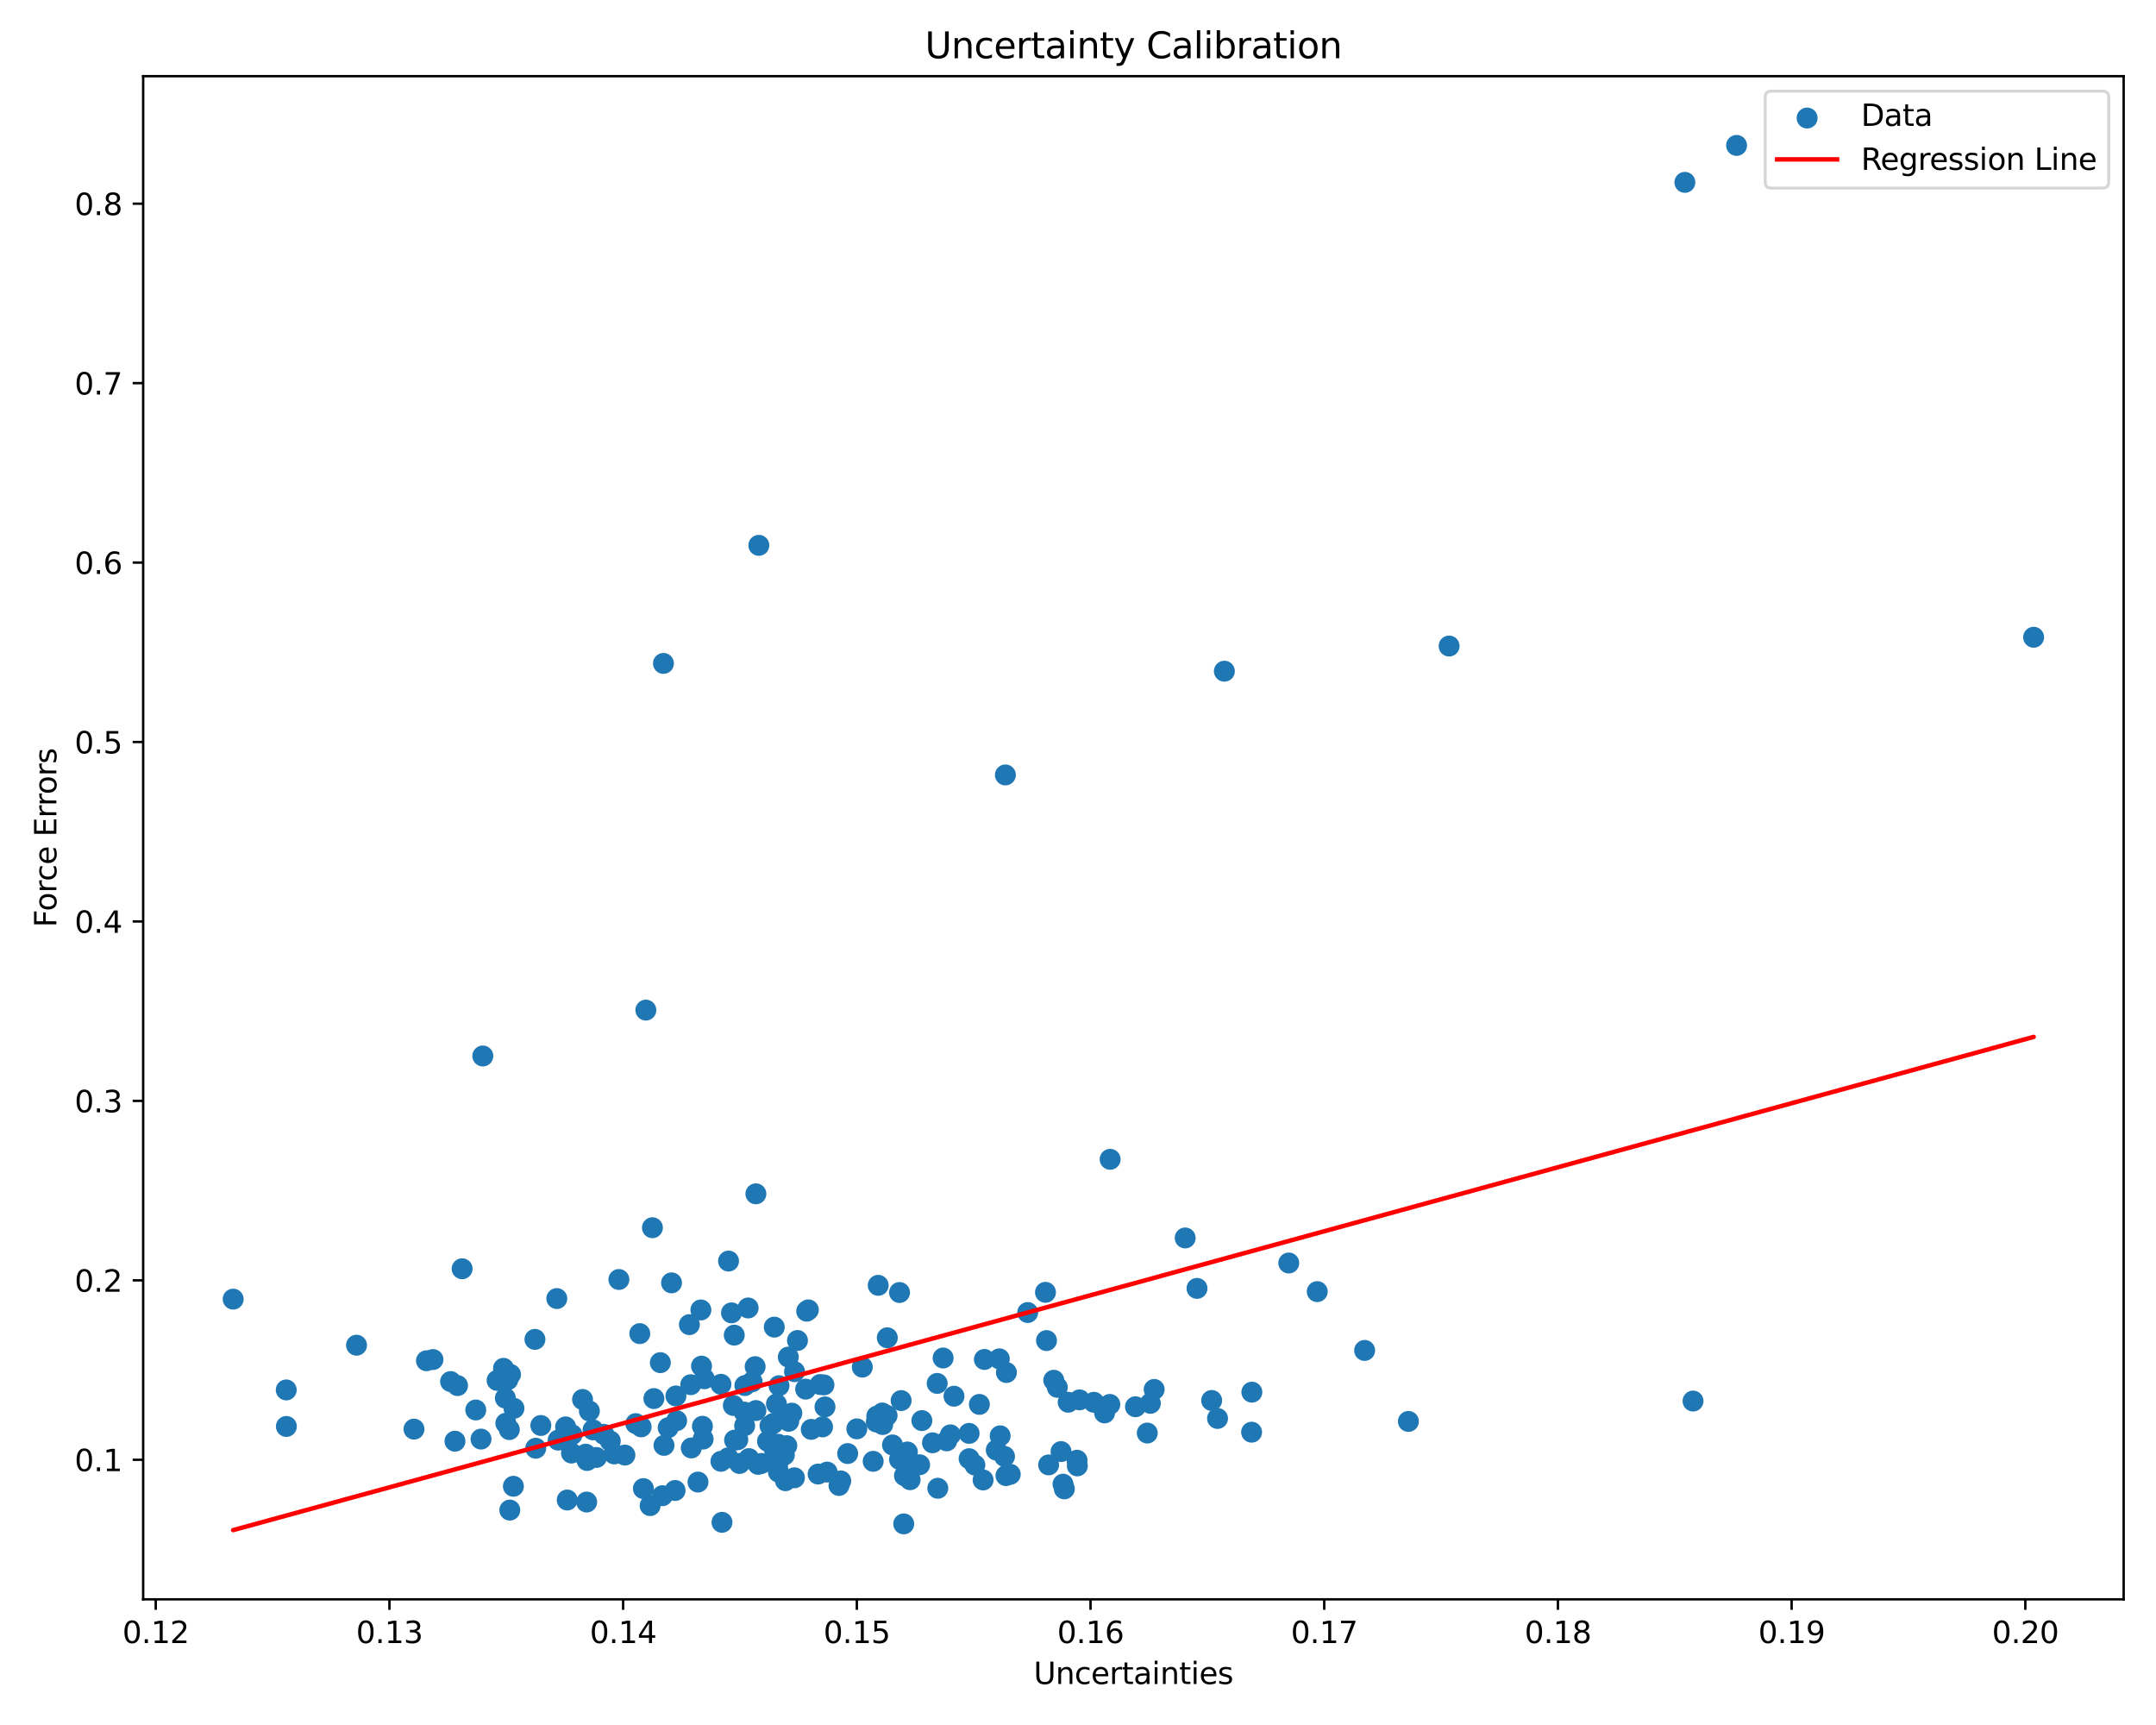 <?xml version="1.0" encoding="utf-8" standalone="no"?>
<!DOCTYPE svg PUBLIC "-//W3C//DTD SVG 1.1//EN"
  "http://www.w3.org/Graphics/SVG/1.1/DTD/svg11.dtd">
<svg xmlns:xlink="http://www.w3.org/1999/xlink" width="720pt" height="576pt" viewBox="0 0 720 576" xmlns="http://www.w3.org/2000/svg" version="1.1">
 <defs>
  <style type="text/css">*{stroke-linejoin: round; stroke-linecap: butt}</style>
 </defs>
 <g id="figure_1">
  <g id="patch_1">
   <path d="M 0 576 
L 720 576 
L 720 0 
L 0 0 
z
" style="fill: #ffffff"/>
  </g>
  <g id="axes_1">
   <g id="patch_2">
    <path d="M 47.81 534.04 
L 709.2 534.04 
L 709.2 25.44 
L 47.81 25.44 
z
" style="fill: #ffffff"/>
   </g>
   <g id="PathCollection_1">
    <defs>
     <path id="m7b0c18cb54" d="M 0 3 
C 0.796 3 1.559 2.684 2.121 2.121 
C 2.684 1.559 3 0.796 3 0 
C 3 -0.796 2.684 -1.559 2.121 -2.121 
C 1.559 -2.684 0.796 -3 0 -3 
C -0.796 -3 -1.559 -2.684 -2.121 -2.121 
C -2.684 -1.559 -3 -0.796 -3 0 
C -3 0.796 -2.684 1.559 -2.121 2.121 
C -1.559 2.684 -0.796 3 0 3 
z
" style="stroke: #1f77b4"/>
    </defs>
    <g clip-path="url(#pe74d3ed5f8)">
     <use xlink:href="#m7b0c18cb54" x="224.26" y="428.365" style="fill: #1f77b4; stroke: #1f77b4"/>
     <use xlink:href="#m7b0c18cb54" x="160.636" y="480.531" style="fill: #1f77b4; stroke: #1f77b4"/>
     <use xlink:href="#m7b0c18cb54" x="225.971" y="474.385" style="fill: #1f77b4; stroke: #1f77b4"/>
     <use xlink:href="#m7b0c18cb54" x="258.218" y="475.323" style="fill: #1f77b4; stroke: #1f77b4"/>
     <use xlink:href="#m7b0c18cb54" x="455.722" y="450.926" style="fill: #1f77b4; stroke: #1f77b4"/>
     <use xlink:href="#m7b0c18cb54" x="327.069" y="468.949" style="fill: #1f77b4; stroke: #1f77b4"/>
     <use xlink:href="#m7b0c18cb54" x="383.134" y="478.51" style="fill: #1f77b4; stroke: #1f77b4"/>
     <use xlink:href="#m7b0c18cb54" x="399.742" y="430.208" style="fill: #1f77b4; stroke: #1f77b4"/>
     <use xlink:href="#m7b0c18cb54" x="168.924" y="475.234" style="fill: #1f77b4; stroke: #1f77b4"/>
     <use xlink:href="#m7b0c18cb54" x="334.008" y="479.44" style="fill: #1f77b4; stroke: #1f77b4"/>
     <use xlink:href="#m7b0c18cb54" x="562.667" y="60.894" style="fill: #1f77b4; stroke: #1f77b4"/>
     <use xlink:href="#m7b0c18cb54" x="189.419" y="500.876" style="fill: #1f77b4; stroke: #1f77b4"/>
     <use xlink:href="#m7b0c18cb54" x="215.684" y="337.288" style="fill: #1f77b4; stroke: #1f77b4"/>
     <use xlink:href="#m7b0c18cb54" x="355.438" y="497.153" style="fill: #1f77b4; stroke: #1f77b4"/>
     <use xlink:href="#m7b0c18cb54" x="265.303" y="493.448" style="fill: #1f77b4; stroke: #1f77b4"/>
     <use xlink:href="#m7b0c18cb54" x="260.151" y="462.708" style="fill: #1f77b4; stroke: #1f77b4"/>
     <use xlink:href="#m7b0c18cb54" x="168.137" y="456.899" style="fill: #1f77b4; stroke: #1f77b4"/>
     <use xlink:href="#m7b0c18cb54" x="300.393" y="487.334" style="fill: #1f77b4; stroke: #1f77b4"/>
     <use xlink:href="#m7b0c18cb54" x="349.138" y="431.527" style="fill: #1f77b4; stroke: #1f77b4"/>
     <use xlink:href="#m7b0c18cb54" x="221.557" y="221.524" style="fill: #1f77b4; stroke: #1f77b4"/>
     <use xlink:href="#m7b0c18cb54" x="286.137" y="477.113" style="fill: #1f77b4; stroke: #1f77b4"/>
     <use xlink:href="#m7b0c18cb54" x="275.504" y="469.786" style="fill: #1f77b4; stroke: #1f77b4"/>
     <use xlink:href="#m7b0c18cb54" x="385.439" y="463.956" style="fill: #1f77b4; stroke: #1f77b4"/>
     <use xlink:href="#m7b0c18cb54" x="244.897" y="469.303" style="fill: #1f77b4; stroke: #1f77b4"/>
     <use xlink:href="#m7b0c18cb54" x="225.447" y="497.693" style="fill: #1f77b4; stroke: #1f77b4"/>
     <use xlink:href="#m7b0c18cb54" x="240.758" y="462.233" style="fill: #1f77b4; stroke: #1f77b4"/>
     <use xlink:href="#m7b0c18cb54" x="292.641" y="474.807" style="fill: #1f77b4; stroke: #1f77b4"/>
     <use xlink:href="#m7b0c18cb54" x="178.913" y="483.587" style="fill: #1f77b4; stroke: #1f77b4"/>
     <use xlink:href="#m7b0c18cb54" x="154.328" y="423.657" style="fill: #1f77b4; stroke: #1f77b4"/>
     <use xlink:href="#m7b0c18cb54" x="269.949" y="437.383" style="fill: #1f77b4; stroke: #1f77b4"/>
     <use xlink:href="#m7b0c18cb54" x="144.592" y="453.972" style="fill: #1f77b4; stroke: #1f77b4"/>
     <use xlink:href="#m7b0c18cb54" x="191.026" y="479.071" style="fill: #1f77b4; stroke: #1f77b4"/>
     <use xlink:href="#m7b0c18cb54" x="318.588" y="466.212" style="fill: #1f77b4; stroke: #1f77b4"/>
     <use xlink:href="#m7b0c18cb54" x="180.614" y="475.989" style="fill: #1f77b4; stroke: #1f77b4"/>
     <use xlink:href="#m7b0c18cb54" x="565.397" y="467.832" style="fill: #1f77b4; stroke: #1f77b4"/>
     <use xlink:href="#m7b0c18cb54" x="262.753" y="482.727" style="fill: #1f77b4; stroke: #1f77b4"/>
     <use xlink:href="#m7b0c18cb54" x="233.096" y="494.882" style="fill: #1f77b4; stroke: #1f77b4"/>
     <use xlink:href="#m7b0c18cb54" x="158.882" y="470.81" style="fill: #1f77b4; stroke: #1f77b4"/>
     <use xlink:href="#m7b0c18cb54" x="368.875" y="471.787" style="fill: #1f77b4; stroke: #1f77b4"/>
     <use xlink:href="#m7b0c18cb54" x="335.948" y="492.724" style="fill: #1f77b4; stroke: #1f77b4"/>
     <use xlink:href="#m7b0c18cb54" x="220.521" y="455.007" style="fill: #1f77b4; stroke: #1f77b4"/>
     <use xlink:href="#m7b0c18cb54" x="470.339" y="474.633" style="fill: #1f77b4; stroke: #1f77b4"/>
     <use xlink:href="#m7b0c18cb54" x="165.998" y="460.934" style="fill: #1f77b4; stroke: #1f77b4"/>
     <use xlink:href="#m7b0c18cb54" x="249.843" y="436.748" style="fill: #1f77b4; stroke: #1f77b4"/>
     <use xlink:href="#m7b0c18cb54" x="395.795" y="413.367" style="fill: #1f77b4; stroke: #1f77b4"/>
     <use xlink:href="#m7b0c18cb54" x="95.59" y="464.117" style="fill: #1f77b4; stroke: #1f77b4"/>
     <use xlink:href="#m7b0c18cb54" x="296.248" y="472.66" style="fill: #1f77b4; stroke: #1f77b4"/>
     <use xlink:href="#m7b0c18cb54" x="276.222" y="491.548" style="fill: #1f77b4; stroke: #1f77b4"/>
     <use xlink:href="#m7b0c18cb54" x="252.436" y="470.999" style="fill: #1f77b4; stroke: #1f77b4"/>
     <use xlink:href="#m7b0c18cb54" x="259.842" y="482.251" style="fill: #1f77b4; stroke: #1f77b4"/>
     <use xlink:href="#m7b0c18cb54" x="151.934" y="481.234" style="fill: #1f77b4; stroke: #1f77b4"/>
     <use xlink:href="#m7b0c18cb54" x="301.801" y="508.842" style="fill: #1f77b4; stroke: #1f77b4"/>
     <use xlink:href="#m7b0c18cb54" x="261.741" y="473.622" style="fill: #1f77b4; stroke: #1f77b4"/>
     <use xlink:href="#m7b0c18cb54" x="300.404" y="431.588" style="fill: #1f77b4; stroke: #1f77b4"/>
     <use xlink:href="#m7b0c18cb54" x="302.044" y="492.749" style="fill: #1f77b4; stroke: #1f77b4"/>
     <use xlink:href="#m7b0c18cb54" x="203.807" y="481.175" style="fill: #1f77b4; stroke: #1f77b4"/>
     <use xlink:href="#m7b0c18cb54" x="317.388" y="479.116" style="fill: #1f77b4; stroke: #1f77b4"/>
     <use xlink:href="#m7b0c18cb54" x="234.577" y="476.254" style="fill: #1f77b4; stroke: #1f77b4"/>
     <use xlink:href="#m7b0c18cb54" x="178.646" y="447.24" style="fill: #1f77b4; stroke: #1f77b4"/>
     <use xlink:href="#m7b0c18cb54" x="218.365" y="466.997" style="fill: #1f77b4; stroke: #1f77b4"/>
     <use xlink:href="#m7b0c18cb54" x="248.752" y="462.662" style="fill: #1f77b4; stroke: #1f77b4"/>
     <use xlink:href="#m7b0c18cb54" x="248.507" y="471.502" style="fill: #1f77b4; stroke: #1f77b4"/>
     <use xlink:href="#m7b0c18cb54" x="253.17" y="488.968" style="fill: #1f77b4; stroke: #1f77b4"/>
     <use xlink:href="#m7b0c18cb54" x="245.31" y="480.878" style="fill: #1f77b4; stroke: #1f77b4"/>
     <use xlink:href="#m7b0c18cb54" x="225.727" y="466.131" style="fill: #1f77b4; stroke: #1f77b4"/>
     <use xlink:href="#m7b0c18cb54" x="273.862" y="462.314" style="fill: #1f77b4; stroke: #1f77b4"/>
     <use xlink:href="#m7b0c18cb54" x="206.68" y="427.24" style="fill: #1f77b4; stroke: #1f77b4"/>
     <use xlink:href="#m7b0c18cb54" x="77.873" y="433.799" style="fill: #1f77b4; stroke: #1f77b4"/>
     <use xlink:href="#m7b0c18cb54" x="294.644" y="471.813" style="fill: #1f77b4; stroke: #1f77b4"/>
     <use xlink:href="#m7b0c18cb54" x="307.106" y="489.103" style="fill: #1f77b4; stroke: #1f77b4"/>
     <use xlink:href="#m7b0c18cb54" x="213.657" y="445.312" style="fill: #1f77b4; stroke: #1f77b4"/>
     <use xlink:href="#m7b0c18cb54" x="679.137" y="212.788" style="fill: #1f77b4; stroke: #1f77b4"/>
     <use xlink:href="#m7b0c18cb54" x="246.966" y="488.676" style="fill: #1f77b4; stroke: #1f77b4"/>
     <use xlink:href="#m7b0c18cb54" x="208.683" y="485.87" style="fill: #1f77b4; stroke: #1f77b4"/>
     <use xlink:href="#m7b0c18cb54" x="323.638" y="487.076" style="fill: #1f77b4; stroke: #1f77b4"/>
     <use xlink:href="#m7b0c18cb54" x="269.394" y="437.82" style="fill: #1f77b4; stroke: #1f77b4"/>
     <use xlink:href="#m7b0c18cb54" x="354.999" y="495.587" style="fill: #1f77b4; stroke: #1f77b4"/>
     <use xlink:href="#m7b0c18cb54" x="328.303" y="494.176" style="fill: #1f77b4; stroke: #1f77b4"/>
     <use xlink:href="#m7b0c18cb54" x="119.06" y="449.18" style="fill: #1f77b4; stroke: #1f77b4"/>
     <use xlink:href="#m7b0c18cb54" x="214.111" y="476.448" style="fill: #1f77b4; stroke: #1f77b4"/>
     <use xlink:href="#m7b0c18cb54" x="142.42" y="454.372" style="fill: #1f77b4; stroke: #1f77b4"/>
     <use xlink:href="#m7b0c18cb54" x="230.855" y="483.491" style="fill: #1f77b4; stroke: #1f77b4"/>
     <use xlink:href="#m7b0c18cb54" x="168.774" y="466.85" style="fill: #1f77b4; stroke: #1f77b4"/>
     <use xlink:href="#m7b0c18cb54" x="150.474" y="461.315" style="fill: #1f77b4; stroke: #1f77b4"/>
     <use xlink:href="#m7b0c18cb54" x="316.166" y="481.12" style="fill: #1f77b4; stroke: #1f77b4"/>
     <use xlink:href="#m7b0c18cb54" x="430.387" y="421.73" style="fill: #1f77b4; stroke: #1f77b4"/>
     <use xlink:href="#m7b0c18cb54" x="198.045" y="477.455" style="fill: #1f77b4; stroke: #1f77b4"/>
     <use xlink:href="#m7b0c18cb54" x="313.184" y="496.949" style="fill: #1f77b4; stroke: #1f77b4"/>
     <use xlink:href="#m7b0c18cb54" x="221.21" y="499.438" style="fill: #1f77b4; stroke: #1f77b4"/>
     <use xlink:href="#m7b0c18cb54" x="217.879" y="409.951" style="fill: #1f77b4; stroke: #1f77b4"/>
     <use xlink:href="#m7b0c18cb54" x="359.78" y="489.475" style="fill: #1f77b4; stroke: #1f77b4"/>
     <use xlink:href="#m7b0c18cb54" x="439.897" y="431.289" style="fill: #1f77b4; stroke: #1f77b4"/>
     <use xlink:href="#m7b0c18cb54" x="195.766" y="486.882" style="fill: #1f77b4; stroke: #1f77b4"/>
     <use xlink:href="#m7b0c18cb54" x="293.278" y="429.188" style="fill: #1f77b4; stroke: #1f77b4"/>
     <use xlink:href="#m7b0c18cb54" x="323.632" y="478.626" style="fill: #1f77b4; stroke: #1f77b4"/>
     <use xlink:href="#m7b0c18cb54" x="171.641" y="470.261" style="fill: #1f77b4; stroke: #1f77b4"/>
     <use xlink:href="#m7b0c18cb54" x="261.937" y="485.848" style="fill: #1f77b4; stroke: #1f77b4"/>
     <use xlink:href="#m7b0c18cb54" x="379.195" y="469.732" style="fill: #1f77b4; stroke: #1f77b4"/>
     <use xlink:href="#m7b0c18cb54" x="265.338" y="458.026" style="fill: #1f77b4; stroke: #1f77b4"/>
     <use xlink:href="#m7b0c18cb54" x="254.321" y="488.662" style="fill: #1f77b4; stroke: #1f77b4"/>
     <use xlink:href="#m7b0c18cb54" x="243.163" y="486.79" style="fill: #1f77b4; stroke: #1f77b4"/>
     <use xlink:href="#m7b0c18cb54" x="418.061" y="464.857" style="fill: #1f77b4; stroke: #1f77b4"/>
     <use xlink:href="#m7b0c18cb54" x="360.517" y="467.436" style="fill: #1f77b4; stroke: #1f77b4"/>
     <use xlink:href="#m7b0c18cb54" x="195.924" y="501.556" style="fill: #1f77b4; stroke: #1f77b4"/>
     <use xlink:href="#m7b0c18cb54" x="217.117" y="502.745" style="fill: #1f77b4; stroke: #1f77b4"/>
     <use xlink:href="#m7b0c18cb54" x="234.814" y="480.528" style="fill: #1f77b4; stroke: #1f77b4"/>
     <use xlink:href="#m7b0c18cb54" x="343.2" y="438.269" style="fill: #1f77b4; stroke: #1f77b4"/>
     <use xlink:href="#m7b0c18cb54" x="258.569" y="443.142" style="fill: #1f77b4; stroke: #1f77b4"/>
     <use xlink:href="#m7b0c18cb54" x="168.567" y="460.546" style="fill: #1f77b4; stroke: #1f77b4"/>
     <use xlink:href="#m7b0c18cb54" x="335.461" y="486.318" style="fill: #1f77b4; stroke: #1f77b4"/>
     <use xlink:href="#m7b0c18cb54" x="296.316" y="446.703" style="fill: #1f77b4; stroke: #1f77b4"/>
     <use xlink:href="#m7b0c18cb54" x="169.604" y="460.699" style="fill: #1f77b4; stroke: #1f77b4"/>
     <use xlink:href="#m7b0c18cb54" x="221.744" y="482.629" style="fill: #1f77b4; stroke: #1f77b4"/>
     <use xlink:href="#m7b0c18cb54" x="259.296" y="468.811" style="fill: #1f77b4; stroke: #1f77b4"/>
     <use xlink:href="#m7b0c18cb54" x="302.695" y="488.696" style="fill: #1f77b4; stroke: #1f77b4"/>
     <use xlink:href="#m7b0c18cb54" x="311.403" y="481.771" style="fill: #1f77b4; stroke: #1f77b4"/>
     <use xlink:href="#m7b0c18cb54" x="303.023" y="484.84" style="fill: #1f77b4; stroke: #1f77b4"/>
     <use xlink:href="#m7b0c18cb54" x="252.181" y="456.34" style="fill: #1f77b4; stroke: #1f77b4"/>
     <use xlink:href="#m7b0c18cb54" x="185.945" y="433.605" style="fill: #1f77b4; stroke: #1f77b4"/>
     <use xlink:href="#m7b0c18cb54" x="354.33" y="484.705" style="fill: #1f77b4; stroke: #1f77b4"/>
     <use xlink:href="#m7b0c18cb54" x="235.218" y="460.396" style="fill: #1f77b4; stroke: #1f77b4"/>
     <use xlink:href="#m7b0c18cb54" x="307.862" y="474.356" style="fill: #1f77b4; stroke: #1f77b4"/>
     <use xlink:href="#m7b0c18cb54" x="294.78" y="475.672" style="fill: #1f77b4; stroke: #1f77b4"/>
     <use xlink:href="#m7b0c18cb54" x="332.7" y="484.199" style="fill: #1f77b4; stroke: #1f77b4"/>
     <use xlink:href="#m7b0c18cb54" x="258.587" y="483.966" style="fill: #1f77b4; stroke: #1f77b4"/>
     <use xlink:href="#m7b0c18cb54" x="273.213" y="492.205" style="fill: #1f77b4; stroke: #1f77b4"/>
     <use xlink:href="#m7b0c18cb54" x="170.09" y="477.356" style="fill: #1f77b4; stroke: #1f77b4"/>
     <use xlink:href="#m7b0c18cb54" x="214.861" y="497.056" style="fill: #1f77b4; stroke: #1f77b4"/>
     <use xlink:href="#m7b0c18cb54" x="196.061" y="487.68" style="fill: #1f77b4; stroke: #1f77b4"/>
     <use xlink:href="#m7b0c18cb54" x="259.667" y="489.533" style="fill: #1f77b4; stroke: #1f77b4"/>
     <use xlink:href="#m7b0c18cb54" x="314.957" y="453.452" style="fill: #1f77b4; stroke: #1f77b4"/>
     <use xlink:href="#m7b0c18cb54" x="328.734" y="453.939" style="fill: #1f77b4; stroke: #1f77b4"/>
     <use xlink:href="#m7b0c18cb54" x="365.307" y="468.246" style="fill: #1f77b4; stroke: #1f77b4"/>
     <use xlink:href="#m7b0c18cb54" x="190.847" y="485.194" style="fill: #1f77b4; stroke: #1f77b4"/>
     <use xlink:href="#m7b0c18cb54" x="234.058" y="437.407" style="fill: #1f77b4; stroke: #1f77b4"/>
     <use xlink:href="#m7b0c18cb54" x="406.598" y="473.64" style="fill: #1f77b4; stroke: #1f77b4"/>
     <use xlink:href="#m7b0c18cb54" x="188.886" y="476.459" style="fill: #1f77b4; stroke: #1f77b4"/>
     <use xlink:href="#m7b0c18cb54" x="194.542" y="467.297" style="fill: #1f77b4; stroke: #1f77b4"/>
     <use xlink:href="#m7b0c18cb54" x="252.429" y="398.634" style="fill: #1f77b4; stroke: #1f77b4"/>
     <use xlink:href="#m7b0c18cb54" x="350.192" y="489.147" style="fill: #1f77b4; stroke: #1f77b4"/>
     <use xlink:href="#m7b0c18cb54" x="291.597" y="487.956" style="fill: #1f77b4; stroke: #1f77b4"/>
     <use xlink:href="#m7b0c18cb54" x="170.249" y="504.239" style="fill: #1f77b4; stroke: #1f77b4"/>
     <use xlink:href="#m7b0c18cb54" x="300.937" y="467.672" style="fill: #1f77b4; stroke: #1f77b4"/>
     <use xlink:href="#m7b0c18cb54" x="417.973" y="478.226" style="fill: #1f77b4; stroke: #1f77b4"/>
     <use xlink:href="#m7b0c18cb54" x="262.302" y="494.431" style="fill: #1f77b4; stroke: #1f77b4"/>
     <use xlink:href="#m7b0c18cb54" x="353.093" y="463.25" style="fill: #1f77b4; stroke: #1f77b4"/>
     <use xlink:href="#m7b0c18cb54" x="579.93" y="48.558" style="fill: #1f77b4; stroke: #1f77b4"/>
     <use xlink:href="#m7b0c18cb54" x="195.583" y="485.561" style="fill: #1f77b4; stroke: #1f77b4"/>
     <use xlink:href="#m7b0c18cb54" x="351.907" y="460.883" style="fill: #1f77b4; stroke: #1f77b4"/>
     <use xlink:href="#m7b0c18cb54" x="257.136" y="476.061" style="fill: #1f77b4; stroke: #1f77b4"/>
     <use xlink:href="#m7b0c18cb54" x="303.938" y="494.097" style="fill: #1f77b4; stroke: #1f77b4"/>
     <use xlink:href="#m7b0c18cb54" x="356.72" y="468.225" style="fill: #1f77b4; stroke: #1f77b4"/>
     <use xlink:href="#m7b0c18cb54" x="269.049" y="463.846" style="fill: #1f77b4; stroke: #1f77b4"/>
     <use xlink:href="#m7b0c18cb54" x="325.565" y="489.194" style="fill: #1f77b4; stroke: #1f77b4"/>
     <use xlink:href="#m7b0c18cb54" x="152.796" y="462.666" style="fill: #1f77b4; stroke: #1f77b4"/>
     <use xlink:href="#m7b0c18cb54" x="337.38" y="492.29" style="fill: #1f77b4; stroke: #1f77b4"/>
     <use xlink:href="#m7b0c18cb54" x="196.823" y="471.155" style="fill: #1f77b4; stroke: #1f77b4"/>
     <use xlink:href="#m7b0c18cb54" x="312.972" y="461.938" style="fill: #1f77b4; stroke: #1f77b4"/>
     <use xlink:href="#m7b0c18cb54" x="241.108" y="508.324" style="fill: #1f77b4; stroke: #1f77b4"/>
     <use xlink:href="#m7b0c18cb54" x="199.18" y="486.664" style="fill: #1f77b4; stroke: #1f77b4"/>
     <use xlink:href="#m7b0c18cb54" x="263.259" y="453.145" style="fill: #1f77b4; stroke: #1f77b4"/>
     <use xlink:href="#m7b0c18cb54" x="161.24" y="352.606" style="fill: #1f77b4; stroke: #1f77b4"/>
     <use xlink:href="#m7b0c18cb54" x="349.481" y="447.631" style="fill: #1f77b4; stroke: #1f77b4"/>
     <use xlink:href="#m7b0c18cb54" x="280.777" y="494.501" style="fill: #1f77b4; stroke: #1f77b4"/>
     <use xlink:href="#m7b0c18cb54" x="335.754" y="258.764" style="fill: #1f77b4; stroke: #1f77b4"/>
     <use xlink:href="#m7b0c18cb54" x="244.283" y="438.38" style="fill: #1f77b4; stroke: #1f77b4"/>
     <use xlink:href="#m7b0c18cb54" x="250.115" y="487.046" style="fill: #1f77b4; stroke: #1f77b4"/>
     <use xlink:href="#m7b0c18cb54" x="201.641" y="478.945" style="fill: #1f77b4; stroke: #1f77b4"/>
     <use xlink:href="#m7b0c18cb54" x="270.923" y="477.286" style="fill: #1f77b4; stroke: #1f77b4"/>
     <use xlink:href="#m7b0c18cb54" x="274.691" y="476.458" style="fill: #1f77b4; stroke: #1f77b4"/>
     <use xlink:href="#m7b0c18cb54" x="256.308" y="481.249" style="fill: #1f77b4; stroke: #1f77b4"/>
     <use xlink:href="#m7b0c18cb54" x="251.183" y="461.401" style="fill: #1f77b4; stroke: #1f77b4"/>
     <use xlink:href="#m7b0c18cb54" x="138.252" y="477.205" style="fill: #1f77b4; stroke: #1f77b4"/>
     <use xlink:href="#m7b0c18cb54" x="245.207" y="445.82" style="fill: #1f77b4; stroke: #1f77b4"/>
     <use xlink:href="#m7b0c18cb54" x="298.056" y="482.485" style="fill: #1f77b4; stroke: #1f77b4"/>
     <use xlink:href="#m7b0c18cb54" x="287.972" y="456.504" style="fill: #1f77b4; stroke: #1f77b4"/>
     <use xlink:href="#m7b0c18cb54" x="275.165" y="462.438" style="fill: #1f77b4; stroke: #1f77b4"/>
     <use xlink:href="#m7b0c18cb54" x="253.414" y="182.094" style="fill: #1f77b4; stroke: #1f77b4"/>
     <use xlink:href="#m7b0c18cb54" x="264.436" y="471.868" style="fill: #1f77b4; stroke: #1f77b4"/>
     <use xlink:href="#m7b0c18cb54" x="246.389" y="480.738" style="fill: #1f77b4; stroke: #1f77b4"/>
     <use xlink:href="#m7b0c18cb54" x="404.64" y="467.634" style="fill: #1f77b4; stroke: #1f77b4"/>
     <use xlink:href="#m7b0c18cb54" x="408.881" y="224.121" style="fill: #1f77b4; stroke: #1f77b4"/>
     <use xlink:href="#m7b0c18cb54" x="280.182" y="496.018" style="fill: #1f77b4; stroke: #1f77b4"/>
     <use xlink:href="#m7b0c18cb54" x="170.488" y="458.953" style="fill: #1f77b4; stroke: #1f77b4"/>
     <use xlink:href="#m7b0c18cb54" x="186.39" y="480.877" style="fill: #1f77b4; stroke: #1f77b4"/>
     <use xlink:href="#m7b0c18cb54" x="259.956" y="491.539" style="fill: #1f77b4; stroke: #1f77b4"/>
     <use xlink:href="#m7b0c18cb54" x="336.091" y="458.299" style="fill: #1f77b4; stroke: #1f77b4"/>
     <use xlink:href="#m7b0c18cb54" x="370.63" y="468.954" style="fill: #1f77b4; stroke: #1f77b4"/>
     <use xlink:href="#m7b0c18cb54" x="240.754" y="487.952" style="fill: #1f77b4; stroke: #1f77b4"/>
     <use xlink:href="#m7b0c18cb54" x="95.635" y="476.309" style="fill: #1f77b4; stroke: #1f77b4"/>
     <use xlink:href="#m7b0c18cb54" x="263.401" y="474.582" style="fill: #1f77b4; stroke: #1f77b4"/>
     <use xlink:href="#m7b0c18cb54" x="205.117" y="485.484" style="fill: #1f77b4; stroke: #1f77b4"/>
     <use xlink:href="#m7b0c18cb54" x="234.274" y="456.167" style="fill: #1f77b4; stroke: #1f77b4"/>
     <use xlink:href="#m7b0c18cb54" x="223.14" y="476.725" style="fill: #1f77b4; stroke: #1f77b4"/>
     <use xlink:href="#m7b0c18cb54" x="333.727" y="453.736" style="fill: #1f77b4; stroke: #1f77b4"/>
     <use xlink:href="#m7b0c18cb54" x="384.164" y="468.591" style="fill: #1f77b4; stroke: #1f77b4"/>
     <use xlink:href="#m7b0c18cb54" x="370.734" y="387.116" style="fill: #1f77b4; stroke: #1f77b4"/>
     <use xlink:href="#m7b0c18cb54" x="283.079" y="485.359" style="fill: #1f77b4; stroke: #1f77b4"/>
     <use xlink:href="#m7b0c18cb54" x="230.675" y="462.37" style="fill: #1f77b4; stroke: #1f77b4"/>
     <use xlink:href="#m7b0c18cb54" x="483.935" y="215.721" style="fill: #1f77b4; stroke: #1f77b4"/>
     <use xlink:href="#m7b0c18cb54" x="359.677" y="487.588" style="fill: #1f77b4; stroke: #1f77b4"/>
     <use xlink:href="#m7b0c18cb54" x="243.298" y="421.088" style="fill: #1f77b4; stroke: #1f77b4"/>
     <use xlink:href="#m7b0c18cb54" x="292.796" y="472.872" style="fill: #1f77b4; stroke: #1f77b4"/>
     <use xlink:href="#m7b0c18cb54" x="248.676" y="476.073" style="fill: #1f77b4; stroke: #1f77b4"/>
     <use xlink:href="#m7b0c18cb54" x="230.221" y="442.314" style="fill: #1f77b4; stroke: #1f77b4"/>
     <use xlink:href="#m7b0c18cb54" x="212.317" y="475.363" style="fill: #1f77b4; stroke: #1f77b4"/>
     <use xlink:href="#m7b0c18cb54" x="266.316" y="447.608" style="fill: #1f77b4; stroke: #1f77b4"/>
     <use xlink:href="#m7b0c18cb54" x="171.449" y="496.285" style="fill: #1f77b4; stroke: #1f77b4"/>
    </g>
   </g>
   <g id="matplotlib.axis_1">
    <g id="xtick_1">
     <g id="line2d_1">
      <defs>
       <path id="md82894c4c1" d="M 0 0 
L 0 3.5 
" style="stroke: #000000; stroke-width: 0.8"/>
      </defs>
      <g>
       <use xlink:href="#md82894c4c1" x="52.008" y="534.04" style="stroke: #000000; stroke-width: 0.8"/>
      </g>
     </g>
     <g id="text_1">
      <!-- 0.12 -->
      <g transform="translate(40.875 548.638) scale(0.1 -0.1)">
       <defs>
        <path id="DejaVuSans-30" d="M 2034 4250 
Q 1547 4250 1301 3770 
Q 1056 3291 1056 2328 
Q 1056 1369 1301 889 
Q 1547 409 2034 409 
Q 2525 409 2770 889 
Q 3016 1369 3016 2328 
Q 3016 3291 2770 3770 
Q 2525 4250 2034 4250 
z
M 2034 4750 
Q 2819 4750 3233 4129 
Q 3647 3509 3647 2328 
Q 3647 1150 3233 529 
Q 2819 -91 2034 -91 
Q 1250 -91 836 529 
Q 422 1150 422 2328 
Q 422 3509 836 4129 
Q 1250 4750 2034 4750 
z
" transform="scale(0.016)"/>
        <path id="DejaVuSans-2e" d="M 684 794 
L 1344 794 
L 1344 0 
L 684 0 
L 684 794 
z
" transform="scale(0.016)"/>
        <path id="DejaVuSans-31" d="M 794 531 
L 1825 531 
L 1825 4091 
L 703 3866 
L 703 4441 
L 1819 4666 
L 2450 4666 
L 2450 531 
L 3481 531 
L 3481 0 
L 794 0 
L 794 531 
z
" transform="scale(0.016)"/>
        <path id="DejaVuSans-32" d="M 1228 531 
L 3431 531 
L 3431 0 
L 469 0 
L 469 531 
Q 828 903 1448 1529 
Q 2069 2156 2228 2338 
Q 2531 2678 2651 2914 
Q 2772 3150 2772 3378 
Q 2772 3750 2511 3984 
Q 2250 4219 1831 4219 
Q 1534 4219 1204 4116 
Q 875 4013 500 3803 
L 500 4441 
Q 881 4594 1212 4672 
Q 1544 4750 1819 4750 
Q 2544 4750 2975 4387 
Q 3406 4025 3406 3419 
Q 3406 3131 3298 2873 
Q 3191 2616 2906 2266 
Q 2828 2175 2409 1742 
Q 1991 1309 1228 531 
z
" transform="scale(0.016)"/>
       </defs>
       <use xlink:href="#DejaVuSans-30"/>
       <use xlink:href="#DejaVuSans-2e" x="63.623"/>
       <use xlink:href="#DejaVuSans-31" x="95.41"/>
       <use xlink:href="#DejaVuSans-32" x="159.033"/>
      </g>
     </g>
    </g>
    <g id="xtick_2">
     <g id="line2d_2">
      <g>
       <use xlink:href="#md82894c4c1" x="130.052" y="534.04" style="stroke: #000000; stroke-width: 0.8"/>
      </g>
     </g>
     <g id="text_2">
      <!-- 0.13 -->
      <g transform="translate(118.919 548.638) scale(0.1 -0.1)">
       <defs>
        <path id="DejaVuSans-33" d="M 2597 2516 
Q 3050 2419 3304 2112 
Q 3559 1806 3559 1356 
Q 3559 666 3084 287 
Q 2609 -91 1734 -91 
Q 1441 -91 1130 -33 
Q 819 25 488 141 
L 488 750 
Q 750 597 1062 519 
Q 1375 441 1716 441 
Q 2309 441 2620 675 
Q 2931 909 2931 1356 
Q 2931 1769 2642 2001 
Q 2353 2234 1838 2234 
L 1294 2234 
L 1294 2753 
L 1863 2753 
Q 2328 2753 2575 2939 
Q 2822 3125 2822 3475 
Q 2822 3834 2567 4026 
Q 2313 4219 1838 4219 
Q 1578 4219 1281 4162 
Q 984 4106 628 3988 
L 628 4550 
Q 988 4650 1302 4700 
Q 1616 4750 1894 4750 
Q 2613 4750 3031 4423 
Q 3450 4097 3450 3541 
Q 3450 3153 3228 2886 
Q 3006 2619 2597 2516 
z
" transform="scale(0.016)"/>
       </defs>
       <use xlink:href="#DejaVuSans-30"/>
       <use xlink:href="#DejaVuSans-2e" x="63.623"/>
       <use xlink:href="#DejaVuSans-31" x="95.41"/>
       <use xlink:href="#DejaVuSans-33" x="159.033"/>
      </g>
     </g>
    </g>
    <g id="xtick_3">
     <g id="line2d_3">
      <g>
       <use xlink:href="#md82894c4c1" x="208.096" y="534.04" style="stroke: #000000; stroke-width: 0.8"/>
      </g>
     </g>
     <g id="text_3">
      <!-- 0.14 -->
      <g transform="translate(196.963 548.638) scale(0.1 -0.1)">
       <defs>
        <path id="DejaVuSans-34" d="M 2419 4116 
L 825 1625 
L 2419 1625 
L 2419 4116 
z
M 2253 4666 
L 3047 4666 
L 3047 1625 
L 3713 1625 
L 3713 1100 
L 3047 1100 
L 3047 0 
L 2419 0 
L 2419 1100 
L 313 1100 
L 313 1709 
L 2253 4666 
z
" transform="scale(0.016)"/>
       </defs>
       <use xlink:href="#DejaVuSans-30"/>
       <use xlink:href="#DejaVuSans-2e" x="63.623"/>
       <use xlink:href="#DejaVuSans-31" x="95.41"/>
       <use xlink:href="#DejaVuSans-34" x="159.033"/>
      </g>
     </g>
    </g>
    <g id="xtick_4">
     <g id="line2d_4">
      <g>
       <use xlink:href="#md82894c4c1" x="286.14" y="534.04" style="stroke: #000000; stroke-width: 0.8"/>
      </g>
     </g>
     <g id="text_4">
      <!-- 0.15 -->
      <g transform="translate(275.007 548.638) scale(0.1 -0.1)">
       <defs>
        <path id="DejaVuSans-35" d="M 691 4666 
L 3169 4666 
L 3169 4134 
L 1269 4134 
L 1269 2991 
Q 1406 3038 1543 3061 
Q 1681 3084 1819 3084 
Q 2600 3084 3056 2656 
Q 3513 2228 3513 1497 
Q 3513 744 3044 326 
Q 2575 -91 1722 -91 
Q 1428 -91 1123 -41 
Q 819 9 494 109 
L 494 744 
Q 775 591 1075 516 
Q 1375 441 1709 441 
Q 2250 441 2565 725 
Q 2881 1009 2881 1497 
Q 2881 1984 2565 2268 
Q 2250 2553 1709 2553 
Q 1456 2553 1204 2497 
Q 953 2441 691 2322 
L 691 4666 
z
" transform="scale(0.016)"/>
       </defs>
       <use xlink:href="#DejaVuSans-30"/>
       <use xlink:href="#DejaVuSans-2e" x="63.623"/>
       <use xlink:href="#DejaVuSans-31" x="95.41"/>
       <use xlink:href="#DejaVuSans-35" x="159.033"/>
      </g>
     </g>
    </g>
    <g id="xtick_5">
     <g id="line2d_5">
      <g>
       <use xlink:href="#md82894c4c1" x="364.184" y="534.04" style="stroke: #000000; stroke-width: 0.8"/>
      </g>
     </g>
     <g id="text_5">
      <!-- 0.16 -->
      <g transform="translate(353.051 548.638) scale(0.1 -0.1)">
       <defs>
        <path id="DejaVuSans-36" d="M 2113 2584 
Q 1688 2584 1439 2293 
Q 1191 2003 1191 1497 
Q 1191 994 1439 701 
Q 1688 409 2113 409 
Q 2538 409 2786 701 
Q 3034 994 3034 1497 
Q 3034 2003 2786 2293 
Q 2538 2584 2113 2584 
z
M 3366 4563 
L 3366 3988 
Q 3128 4100 2886 4159 
Q 2644 4219 2406 4219 
Q 1781 4219 1451 3797 
Q 1122 3375 1075 2522 
Q 1259 2794 1537 2939 
Q 1816 3084 2150 3084 
Q 2853 3084 3261 2657 
Q 3669 2231 3669 1497 
Q 3669 778 3244 343 
Q 2819 -91 2113 -91 
Q 1303 -91 875 529 
Q 447 1150 447 2328 
Q 447 3434 972 4092 
Q 1497 4750 2381 4750 
Q 2619 4750 2861 4703 
Q 3103 4656 3366 4563 
z
" transform="scale(0.016)"/>
       </defs>
       <use xlink:href="#DejaVuSans-30"/>
       <use xlink:href="#DejaVuSans-2e" x="63.623"/>
       <use xlink:href="#DejaVuSans-31" x="95.41"/>
       <use xlink:href="#DejaVuSans-36" x="159.033"/>
      </g>
     </g>
    </g>
    <g id="xtick_6">
     <g id="line2d_6">
      <g>
       <use xlink:href="#md82894c4c1" x="442.228" y="534.04" style="stroke: #000000; stroke-width: 0.8"/>
      </g>
     </g>
     <g id="text_6">
      <!-- 0.17 -->
      <g transform="translate(431.095 548.638) scale(0.1 -0.1)">
       <defs>
        <path id="DejaVuSans-37" d="M 525 4666 
L 3525 4666 
L 3525 4397 
L 1831 0 
L 1172 0 
L 2766 4134 
L 525 4134 
L 525 4666 
z
" transform="scale(0.016)"/>
       </defs>
       <use xlink:href="#DejaVuSans-30"/>
       <use xlink:href="#DejaVuSans-2e" x="63.623"/>
       <use xlink:href="#DejaVuSans-31" x="95.41"/>
       <use xlink:href="#DejaVuSans-37" x="159.033"/>
      </g>
     </g>
    </g>
    <g id="xtick_7">
     <g id="line2d_7">
      <g>
       <use xlink:href="#md82894c4c1" x="520.272" y="534.04" style="stroke: #000000; stroke-width: 0.8"/>
      </g>
     </g>
     <g id="text_7">
      <!-- 0.18 -->
      <g transform="translate(509.139 548.638) scale(0.1 -0.1)">
       <defs>
        <path id="DejaVuSans-38" d="M 2034 2216 
Q 1584 2216 1326 1975 
Q 1069 1734 1069 1313 
Q 1069 891 1326 650 
Q 1584 409 2034 409 
Q 2484 409 2743 651 
Q 3003 894 3003 1313 
Q 3003 1734 2745 1975 
Q 2488 2216 2034 2216 
z
M 1403 2484 
Q 997 2584 770 2862 
Q 544 3141 544 3541 
Q 544 4100 942 4425 
Q 1341 4750 2034 4750 
Q 2731 4750 3128 4425 
Q 3525 4100 3525 3541 
Q 3525 3141 3298 2862 
Q 3072 2584 2669 2484 
Q 3125 2378 3379 2068 
Q 3634 1759 3634 1313 
Q 3634 634 3220 271 
Q 2806 -91 2034 -91 
Q 1263 -91 848 271 
Q 434 634 434 1313 
Q 434 1759 690 2068 
Q 947 2378 1403 2484 
z
M 1172 3481 
Q 1172 3119 1398 2916 
Q 1625 2713 2034 2713 
Q 2441 2713 2670 2916 
Q 2900 3119 2900 3481 
Q 2900 3844 2670 4047 
Q 2441 4250 2034 4250 
Q 1625 4250 1398 4047 
Q 1172 3844 1172 3481 
z
" transform="scale(0.016)"/>
       </defs>
       <use xlink:href="#DejaVuSans-30"/>
       <use xlink:href="#DejaVuSans-2e" x="63.623"/>
       <use xlink:href="#DejaVuSans-31" x="95.41"/>
       <use xlink:href="#DejaVuSans-38" x="159.033"/>
      </g>
     </g>
    </g>
    <g id="xtick_8">
     <g id="line2d_8">
      <g>
       <use xlink:href="#md82894c4c1" x="598.316" y="534.04" style="stroke: #000000; stroke-width: 0.8"/>
      </g>
     </g>
     <g id="text_8">
      <!-- 0.19 -->
      <g transform="translate(587.183 548.638) scale(0.1 -0.1)">
       <defs>
        <path id="DejaVuSans-39" d="M 703 97 
L 703 672 
Q 941 559 1184 500 
Q 1428 441 1663 441 
Q 2288 441 2617 861 
Q 2947 1281 2994 2138 
Q 2813 1869 2534 1725 
Q 2256 1581 1919 1581 
Q 1219 1581 811 2004 
Q 403 2428 403 3163 
Q 403 3881 828 4315 
Q 1253 4750 1959 4750 
Q 2769 4750 3195 4129 
Q 3622 3509 3622 2328 
Q 3622 1225 3098 567 
Q 2575 -91 1691 -91 
Q 1453 -91 1209 -44 
Q 966 3 703 97 
z
M 1959 2075 
Q 2384 2075 2632 2365 
Q 2881 2656 2881 3163 
Q 2881 3666 2632 3958 
Q 2384 4250 1959 4250 
Q 1534 4250 1286 3958 
Q 1038 3666 1038 3163 
Q 1038 2656 1286 2365 
Q 1534 2075 1959 2075 
z
" transform="scale(0.016)"/>
       </defs>
       <use xlink:href="#DejaVuSans-30"/>
       <use xlink:href="#DejaVuSans-2e" x="63.623"/>
       <use xlink:href="#DejaVuSans-31" x="95.41"/>
       <use xlink:href="#DejaVuSans-39" x="159.033"/>
      </g>
     </g>
    </g>
    <g id="xtick_9">
     <g id="line2d_9">
      <g>
       <use xlink:href="#md82894c4c1" x="676.36" y="534.04" style="stroke: #000000; stroke-width: 0.8"/>
      </g>
     </g>
     <g id="text_9">
      <!-- 0.20 -->
      <g transform="translate(665.227 548.638) scale(0.1 -0.1)">
       <use xlink:href="#DejaVuSans-30"/>
       <use xlink:href="#DejaVuSans-2e" x="63.623"/>
       <use xlink:href="#DejaVuSans-32" x="95.41"/>
       <use xlink:href="#DejaVuSans-30" x="159.033"/>
      </g>
     </g>
    </g>
    <g id="text_10">
     <!-- Uncertainties -->
     <g transform="translate(345.183 562.317) scale(0.1 -0.1)">
      <defs>
       <path id="DejaVuSans-55" d="M 556 4666 
L 1191 4666 
L 1191 1831 
Q 1191 1081 1462 751 
Q 1734 422 2344 422 
Q 2950 422 3222 751 
Q 3494 1081 3494 1831 
L 3494 4666 
L 4128 4666 
L 4128 1753 
Q 4128 841 3676 375 
Q 3225 -91 2344 -91 
Q 1459 -91 1007 375 
Q 556 841 556 1753 
L 556 4666 
z
" transform="scale(0.016)"/>
       <path id="DejaVuSans-6e" d="M 3513 2113 
L 3513 0 
L 2938 0 
L 2938 2094 
Q 2938 2591 2744 2837 
Q 2550 3084 2163 3084 
Q 1697 3084 1428 2787 
Q 1159 2491 1159 1978 
L 1159 0 
L 581 0 
L 581 3500 
L 1159 3500 
L 1159 2956 
Q 1366 3272 1645 3428 
Q 1925 3584 2291 3584 
Q 2894 3584 3203 3211 
Q 3513 2838 3513 2113 
z
" transform="scale(0.016)"/>
       <path id="DejaVuSans-63" d="M 3122 3366 
L 3122 2828 
Q 2878 2963 2633 3030 
Q 2388 3097 2138 3097 
Q 1578 3097 1268 2742 
Q 959 2388 959 1747 
Q 959 1106 1268 751 
Q 1578 397 2138 397 
Q 2388 397 2633 464 
Q 2878 531 3122 666 
L 3122 134 
Q 2881 22 2623 -34 
Q 2366 -91 2075 -91 
Q 1284 -91 818 406 
Q 353 903 353 1747 
Q 353 2603 823 3093 
Q 1294 3584 2113 3584 
Q 2378 3584 2631 3529 
Q 2884 3475 3122 3366 
z
" transform="scale(0.016)"/>
       <path id="DejaVuSans-65" d="M 3597 1894 
L 3597 1613 
L 953 1613 
Q 991 1019 1311 708 
Q 1631 397 2203 397 
Q 2534 397 2845 478 
Q 3156 559 3463 722 
L 3463 178 
Q 3153 47 2828 -22 
Q 2503 -91 2169 -91 
Q 1331 -91 842 396 
Q 353 884 353 1716 
Q 353 2575 817 3079 
Q 1281 3584 2069 3584 
Q 2775 3584 3186 3129 
Q 3597 2675 3597 1894 
z
M 3022 2063 
Q 3016 2534 2758 2815 
Q 2500 3097 2075 3097 
Q 1594 3097 1305 2825 
Q 1016 2553 972 2059 
L 3022 2063 
z
" transform="scale(0.016)"/>
       <path id="DejaVuSans-72" d="M 2631 2963 
Q 2534 3019 2420 3045 
Q 2306 3072 2169 3072 
Q 1681 3072 1420 2755 
Q 1159 2438 1159 1844 
L 1159 0 
L 581 0 
L 581 3500 
L 1159 3500 
L 1159 2956 
Q 1341 3275 1631 3429 
Q 1922 3584 2338 3584 
Q 2397 3584 2469 3576 
Q 2541 3569 2628 3553 
L 2631 2963 
z
" transform="scale(0.016)"/>
       <path id="DejaVuSans-74" d="M 1172 4494 
L 1172 3500 
L 2356 3500 
L 2356 3053 
L 1172 3053 
L 1172 1153 
Q 1172 725 1289 603 
Q 1406 481 1766 481 
L 2356 481 
L 2356 0 
L 1766 0 
Q 1100 0 847 248 
Q 594 497 594 1153 
L 594 3053 
L 172 3053 
L 172 3500 
L 594 3500 
L 594 4494 
L 1172 4494 
z
" transform="scale(0.016)"/>
       <path id="DejaVuSans-61" d="M 2194 1759 
Q 1497 1759 1228 1600 
Q 959 1441 959 1056 
Q 959 750 1161 570 
Q 1363 391 1709 391 
Q 2188 391 2477 730 
Q 2766 1069 2766 1631 
L 2766 1759 
L 2194 1759 
z
M 3341 1997 
L 3341 0 
L 2766 0 
L 2766 531 
Q 2569 213 2275 61 
Q 1981 -91 1556 -91 
Q 1019 -91 701 211 
Q 384 513 384 1019 
Q 384 1609 779 1909 
Q 1175 2209 1959 2209 
L 2766 2209 
L 2766 2266 
Q 2766 2663 2505 2880 
Q 2244 3097 1772 3097 
Q 1472 3097 1187 3025 
Q 903 2953 641 2809 
L 641 3341 
Q 956 3463 1253 3523 
Q 1550 3584 1831 3584 
Q 2591 3584 2966 3190 
Q 3341 2797 3341 1997 
z
" transform="scale(0.016)"/>
       <path id="DejaVuSans-69" d="M 603 3500 
L 1178 3500 
L 1178 0 
L 603 0 
L 603 3500 
z
M 603 4863 
L 1178 4863 
L 1178 4134 
L 603 4134 
L 603 4863 
z
" transform="scale(0.016)"/>
       <path id="DejaVuSans-73" d="M 2834 3397 
L 2834 2853 
Q 2591 2978 2328 3040 
Q 2066 3103 1784 3103 
Q 1356 3103 1142 2972 
Q 928 2841 928 2578 
Q 928 2378 1081 2264 
Q 1234 2150 1697 2047 
L 1894 2003 
Q 2506 1872 2764 1633 
Q 3022 1394 3022 966 
Q 3022 478 2636 193 
Q 2250 -91 1575 -91 
Q 1294 -91 989 -36 
Q 684 19 347 128 
L 347 722 
Q 666 556 975 473 
Q 1284 391 1588 391 
Q 1994 391 2212 530 
Q 2431 669 2431 922 
Q 2431 1156 2273 1281 
Q 2116 1406 1581 1522 
L 1381 1569 
Q 847 1681 609 1914 
Q 372 2147 372 2553 
Q 372 3047 722 3315 
Q 1072 3584 1716 3584 
Q 2034 3584 2315 3537 
Q 2597 3491 2834 3397 
z
" transform="scale(0.016)"/>
      </defs>
      <use xlink:href="#DejaVuSans-55"/>
      <use xlink:href="#DejaVuSans-6e" x="73.193"/>
      <use xlink:href="#DejaVuSans-63" x="136.572"/>
      <use xlink:href="#DejaVuSans-65" x="191.553"/>
      <use xlink:href="#DejaVuSans-72" x="253.076"/>
      <use xlink:href="#DejaVuSans-74" x="294.189"/>
      <use xlink:href="#DejaVuSans-61" x="333.398"/>
      <use xlink:href="#DejaVuSans-69" x="394.678"/>
      <use xlink:href="#DejaVuSans-6e" x="422.461"/>
      <use xlink:href="#DejaVuSans-74" x="485.84"/>
      <use xlink:href="#DejaVuSans-69" x="525.049"/>
      <use xlink:href="#DejaVuSans-65" x="552.832"/>
      <use xlink:href="#DejaVuSans-73" x="614.355"/>
     </g>
    </g>
   </g>
   <g id="matplotlib.axis_2">
    <g id="ytick_1">
     <g id="line2d_10">
      <defs>
       <path id="m4baac2ccc7" d="M 0 0 
L -3.5 0 
" style="stroke: #000000; stroke-width: 0.8"/>
      </defs>
      <g>
       <use xlink:href="#m4baac2ccc7" x="47.81" y="487.441" style="stroke: #000000; stroke-width: 0.8"/>
      </g>
     </g>
     <g id="text_11">
      <!-- 0.1 -->
      <g transform="translate(24.907 491.24) scale(0.1 -0.1)">
       <use xlink:href="#DejaVuSans-30"/>
       <use xlink:href="#DejaVuSans-2e" x="63.623"/>
       <use xlink:href="#DejaVuSans-31" x="95.41"/>
      </g>
     </g>
    </g>
    <g id="ytick_2">
     <g id="line2d_11">
      <g>
       <use xlink:href="#m4baac2ccc7" x="47.81" y="427.523" style="stroke: #000000; stroke-width: 0.8"/>
      </g>
     </g>
     <g id="text_12">
      <!-- 0.2 -->
      <g transform="translate(24.907 431.322) scale(0.1 -0.1)">
       <use xlink:href="#DejaVuSans-30"/>
       <use xlink:href="#DejaVuSans-2e" x="63.623"/>
       <use xlink:href="#DejaVuSans-32" x="95.41"/>
      </g>
     </g>
    </g>
    <g id="ytick_3">
     <g id="line2d_12">
      <g>
       <use xlink:href="#m4baac2ccc7" x="47.81" y="367.605" style="stroke: #000000; stroke-width: 0.8"/>
      </g>
     </g>
     <g id="text_13">
      <!-- 0.3 -->
      <g transform="translate(24.907 371.404) scale(0.1 -0.1)">
       <use xlink:href="#DejaVuSans-30"/>
       <use xlink:href="#DejaVuSans-2e" x="63.623"/>
       <use xlink:href="#DejaVuSans-33" x="95.41"/>
      </g>
     </g>
    </g>
    <g id="ytick_4">
     <g id="line2d_13">
      <g>
       <use xlink:href="#m4baac2ccc7" x="47.81" y="307.687" style="stroke: #000000; stroke-width: 0.8"/>
      </g>
     </g>
     <g id="text_14">
      <!-- 0.4 -->
      <g transform="translate(24.907 311.486) scale(0.1 -0.1)">
       <use xlink:href="#DejaVuSans-30"/>
       <use xlink:href="#DejaVuSans-2e" x="63.623"/>
       <use xlink:href="#DejaVuSans-34" x="95.41"/>
      </g>
     </g>
    </g>
    <g id="ytick_5">
     <g id="line2d_14">
      <g>
       <use xlink:href="#m4baac2ccc7" x="47.81" y="247.769" style="stroke: #000000; stroke-width: 0.8"/>
      </g>
     </g>
     <g id="text_15">
      <!-- 0.5 -->
      <g transform="translate(24.907 251.568) scale(0.1 -0.1)">
       <use xlink:href="#DejaVuSans-30"/>
       <use xlink:href="#DejaVuSans-2e" x="63.623"/>
       <use xlink:href="#DejaVuSans-35" x="95.41"/>
      </g>
     </g>
    </g>
    <g id="ytick_6">
     <g id="line2d_15">
      <g>
       <use xlink:href="#m4baac2ccc7" x="47.81" y="187.85" style="stroke: #000000; stroke-width: 0.8"/>
      </g>
     </g>
     <g id="text_16">
      <!-- 0.6 -->
      <g transform="translate(24.907 191.65) scale(0.1 -0.1)">
       <use xlink:href="#DejaVuSans-30"/>
       <use xlink:href="#DejaVuSans-2e" x="63.623"/>
       <use xlink:href="#DejaVuSans-36" x="95.41"/>
      </g>
     </g>
    </g>
    <g id="ytick_7">
     <g id="line2d_16">
      <g>
       <use xlink:href="#m4baac2ccc7" x="47.81" y="127.932" style="stroke: #000000; stroke-width: 0.8"/>
      </g>
     </g>
     <g id="text_17">
      <!-- 0.7 -->
      <g transform="translate(24.907 131.732) scale(0.1 -0.1)">
       <use xlink:href="#DejaVuSans-30"/>
       <use xlink:href="#DejaVuSans-2e" x="63.623"/>
       <use xlink:href="#DejaVuSans-37" x="95.41"/>
      </g>
     </g>
    </g>
    <g id="ytick_8">
     <g id="line2d_17">
      <g>
       <use xlink:href="#m4baac2ccc7" x="47.81" y="68.014" style="stroke: #000000; stroke-width: 0.8"/>
      </g>
     </g>
     <g id="text_18">
      <!-- 0.8 -->
      <g transform="translate(24.907 71.813) scale(0.1 -0.1)">
       <use xlink:href="#DejaVuSans-30"/>
       <use xlink:href="#DejaVuSans-2e" x="63.623"/>
       <use xlink:href="#DejaVuSans-38" x="95.41"/>
      </g>
     </g>
    </g>
    <g id="text_19">
     <!-- Force Errors -->
     <g transform="translate(18.827 309.642) rotate(-90) scale(0.1 -0.1)">
      <defs>
       <path id="DejaVuSans-46" d="M 628 4666 
L 3309 4666 
L 3309 4134 
L 1259 4134 
L 1259 2759 
L 3109 2759 
L 3109 2228 
L 1259 2228 
L 1259 0 
L 628 0 
L 628 4666 
z
" transform="scale(0.016)"/>
       <path id="DejaVuSans-6f" d="M 1959 3097 
Q 1497 3097 1228 2736 
Q 959 2375 959 1747 
Q 959 1119 1226 758 
Q 1494 397 1959 397 
Q 2419 397 2687 759 
Q 2956 1122 2956 1747 
Q 2956 2369 2687 2733 
Q 2419 3097 1959 3097 
z
M 1959 3584 
Q 2709 3584 3137 3096 
Q 3566 2609 3566 1747 
Q 3566 888 3137 398 
Q 2709 -91 1959 -91 
Q 1206 -91 779 398 
Q 353 888 353 1747 
Q 353 2609 779 3096 
Q 1206 3584 1959 3584 
z
" transform="scale(0.016)"/>
       <path id="DejaVuSans-20" transform="scale(0.016)"/>
       <path id="DejaVuSans-45" d="M 628 4666 
L 3578 4666 
L 3578 4134 
L 1259 4134 
L 1259 2753 
L 3481 2753 
L 3481 2222 
L 1259 2222 
L 1259 531 
L 3634 531 
L 3634 0 
L 628 0 
L 628 4666 
z
" transform="scale(0.016)"/>
      </defs>
      <use xlink:href="#DejaVuSans-46"/>
      <use xlink:href="#DejaVuSans-6f" x="53.895"/>
      <use xlink:href="#DejaVuSans-72" x="115.076"/>
      <use xlink:href="#DejaVuSans-63" x="153.939"/>
      <use xlink:href="#DejaVuSans-65" x="208.92"/>
      <use xlink:href="#DejaVuSans-20" x="270.443"/>
      <use xlink:href="#DejaVuSans-45" x="302.23"/>
      <use xlink:href="#DejaVuSans-72" x="365.414"/>
      <use xlink:href="#DejaVuSans-72" x="404.777"/>
      <use xlink:href="#DejaVuSans-6f" x="443.641"/>
      <use xlink:href="#DejaVuSans-72" x="504.822"/>
      <use xlink:href="#DejaVuSans-73" x="545.936"/>
     </g>
    </g>
   </g>
   <g id="line2d_18">
    <path d="M 224.26 470.828 
L 77.873 510.922 
L 679.137 346.242 
L 171.449 485.292 
" clip-path="url(#pe74d3ed5f8)" style="fill: none; stroke: #ff0000; stroke-width: 1.5; stroke-linecap: square"/>
   </g>
   <g id="patch_3">
    <path d="M 47.81 534.04 
L 47.81 25.44 
" style="fill: none; stroke: #000000; stroke-width: 0.8; stroke-linejoin: miter; stroke-linecap: square"/>
   </g>
   <g id="patch_4">
    <path d="M 709.2 534.04 
L 709.2 25.44 
" style="fill: none; stroke: #000000; stroke-width: 0.8; stroke-linejoin: miter; stroke-linecap: square"/>
   </g>
   <g id="patch_5">
    <path d="M 47.81 534.04 
L 709.2 534.04 
" style="fill: none; stroke: #000000; stroke-width: 0.8; stroke-linejoin: miter; stroke-linecap: square"/>
   </g>
   <g id="patch_6">
    <path d="M 47.81 25.44 
L 709.2 25.44 
" style="fill: none; stroke: #000000; stroke-width: 0.8; stroke-linejoin: miter; stroke-linecap: square"/>
   </g>
   <g id="text_20">
    <!-- Uncertainty Calibration -->
    <g transform="translate(308.899 19.44) scale(0.12 -0.12)">
     <defs>
      <path id="DejaVuSans-79" d="M 2059 -325 
Q 1816 -950 1584 -1140 
Q 1353 -1331 966 -1331 
L 506 -1331 
L 506 -850 
L 844 -850 
Q 1081 -850 1212 -737 
Q 1344 -625 1503 -206 
L 1606 56 
L 191 3500 
L 800 3500 
L 1894 763 
L 2988 3500 
L 3597 3500 
L 2059 -325 
z
" transform="scale(0.016)"/>
      <path id="DejaVuSans-43" d="M 4122 4306 
L 4122 3641 
Q 3803 3938 3442 4084 
Q 3081 4231 2675 4231 
Q 1875 4231 1450 3742 
Q 1025 3253 1025 2328 
Q 1025 1406 1450 917 
Q 1875 428 2675 428 
Q 3081 428 3442 575 
Q 3803 722 4122 1019 
L 4122 359 
Q 3791 134 3420 21 
Q 3050 -91 2638 -91 
Q 1578 -91 968 557 
Q 359 1206 359 2328 
Q 359 3453 968 4101 
Q 1578 4750 2638 4750 
Q 3056 4750 3426 4639 
Q 3797 4528 4122 4306 
z
" transform="scale(0.016)"/>
      <path id="DejaVuSans-6c" d="M 603 4863 
L 1178 4863 
L 1178 0 
L 603 0 
L 603 4863 
z
" transform="scale(0.016)"/>
      <path id="DejaVuSans-62" d="M 3116 1747 
Q 3116 2381 2855 2742 
Q 2594 3103 2138 3103 
Q 1681 3103 1420 2742 
Q 1159 2381 1159 1747 
Q 1159 1113 1420 752 
Q 1681 391 2138 391 
Q 2594 391 2855 752 
Q 3116 1113 3116 1747 
z
M 1159 2969 
Q 1341 3281 1617 3432 
Q 1894 3584 2278 3584 
Q 2916 3584 3314 3078 
Q 3713 2572 3713 1747 
Q 3713 922 3314 415 
Q 2916 -91 2278 -91 
Q 1894 -91 1617 61 
Q 1341 213 1159 525 
L 1159 0 
L 581 0 
L 581 4863 
L 1159 4863 
L 1159 2969 
z
" transform="scale(0.016)"/>
     </defs>
     <use xlink:href="#DejaVuSans-55"/>
     <use xlink:href="#DejaVuSans-6e" x="73.193"/>
     <use xlink:href="#DejaVuSans-63" x="136.572"/>
     <use xlink:href="#DejaVuSans-65" x="191.553"/>
     <use xlink:href="#DejaVuSans-72" x="253.076"/>
     <use xlink:href="#DejaVuSans-74" x="294.189"/>
     <use xlink:href="#DejaVuSans-61" x="333.398"/>
     <use xlink:href="#DejaVuSans-69" x="394.678"/>
     <use xlink:href="#DejaVuSans-6e" x="422.461"/>
     <use xlink:href="#DejaVuSans-74" x="485.84"/>
     <use xlink:href="#DejaVuSans-79" x="525.049"/>
     <use xlink:href="#DejaVuSans-20" x="584.229"/>
     <use xlink:href="#DejaVuSans-43" x="616.016"/>
     <use xlink:href="#DejaVuSans-61" x="685.84"/>
     <use xlink:href="#DejaVuSans-6c" x="747.119"/>
     <use xlink:href="#DejaVuSans-69" x="774.902"/>
     <use xlink:href="#DejaVuSans-62" x="802.686"/>
     <use xlink:href="#DejaVuSans-72" x="866.162"/>
     <use xlink:href="#DejaVuSans-61" x="907.275"/>
     <use xlink:href="#DejaVuSans-74" x="968.555"/>
     <use xlink:href="#DejaVuSans-69" x="1007.764"/>
     <use xlink:href="#DejaVuSans-6f" x="1035.547"/>
     <use xlink:href="#DejaVuSans-6e" x="1096.729"/>
    </g>
   </g>
   <g id="legend_1">
    <g id="patch_7">
     <path d="M 591.489 62.796 
L 702.2 62.796 
Q 704.2 62.796 704.2 60.796 
L 704.2 32.44 
Q 704.2 30.44 702.2 30.44 
L 591.489 30.44 
Q 589.489 30.44 589.489 32.44 
L 589.489 60.796 
Q 589.489 62.796 591.489 62.796 
z
" style="fill: #ffffff; opacity: 0.8; stroke: #cccccc; stroke-linejoin: miter"/>
    </g>
    <g id="PathCollection_2">
     <g>
      <use xlink:href="#m7b0c18cb54" x="603.489" y="39.413" style="fill: #1f77b4; stroke: #1f77b4"/>
     </g>
    </g>
    <g id="text_21">
     <!-- Data -->
     <g transform="translate(621.489 42.038) scale(0.1 -0.1)">
      <defs>
       <path id="DejaVuSans-44" d="M 1259 4147 
L 1259 519 
L 2022 519 
Q 2988 519 3436 956 
Q 3884 1394 3884 2338 
Q 3884 3275 3436 3711 
Q 2988 4147 2022 4147 
L 1259 4147 
z
M 628 4666 
L 1925 4666 
Q 3281 4666 3915 4102 
Q 4550 3538 4550 2338 
Q 4550 1131 3912 565 
Q 3275 0 1925 0 
L 628 0 
L 628 4666 
z
" transform="scale(0.016)"/>
      </defs>
      <use xlink:href="#DejaVuSans-44"/>
      <use xlink:href="#DejaVuSans-61" x="77.002"/>
      <use xlink:href="#DejaVuSans-74" x="138.281"/>
      <use xlink:href="#DejaVuSans-61" x="177.49"/>
     </g>
    </g>
    <g id="line2d_19">
     <path d="M 593.489 53.217 
L 603.489 53.217 
L 613.489 53.217 
" style="fill: none; stroke: #ff0000; stroke-width: 1.5; stroke-linecap: square"/>
    </g>
    <g id="text_22">
     <!-- Regression Line -->
     <g transform="translate(621.489 56.717) scale(0.1 -0.1)">
      <defs>
       <path id="DejaVuSans-52" d="M 2841 2188 
Q 3044 2119 3236 1894 
Q 3428 1669 3622 1275 
L 4263 0 
L 3584 0 
L 2988 1197 
Q 2756 1666 2539 1819 
Q 2322 1972 1947 1972 
L 1259 1972 
L 1259 0 
L 628 0 
L 628 4666 
L 2053 4666 
Q 2853 4666 3247 4331 
Q 3641 3997 3641 3322 
Q 3641 2881 3436 2590 
Q 3231 2300 2841 2188 
z
M 1259 4147 
L 1259 2491 
L 2053 2491 
Q 2509 2491 2742 2702 
Q 2975 2913 2975 3322 
Q 2975 3731 2742 3939 
Q 2509 4147 2053 4147 
L 1259 4147 
z
" transform="scale(0.016)"/>
       <path id="DejaVuSans-67" d="M 2906 1791 
Q 2906 2416 2648 2759 
Q 2391 3103 1925 3103 
Q 1463 3103 1205 2759 
Q 947 2416 947 1791 
Q 947 1169 1205 825 
Q 1463 481 1925 481 
Q 2391 481 2648 825 
Q 2906 1169 2906 1791 
z
M 3481 434 
Q 3481 -459 3084 -895 
Q 2688 -1331 1869 -1331 
Q 1566 -1331 1297 -1286 
Q 1028 -1241 775 -1147 
L 775 -588 
Q 1028 -725 1275 -790 
Q 1522 -856 1778 -856 
Q 2344 -856 2625 -561 
Q 2906 -266 2906 331 
L 2906 616 
Q 2728 306 2450 153 
Q 2172 0 1784 0 
Q 1141 0 747 490 
Q 353 981 353 1791 
Q 353 2603 747 3093 
Q 1141 3584 1784 3584 
Q 2172 3584 2450 3431 
Q 2728 3278 2906 2969 
L 2906 3500 
L 3481 3500 
L 3481 434 
z
" transform="scale(0.016)"/>
       <path id="DejaVuSans-4c" d="M 628 4666 
L 1259 4666 
L 1259 531 
L 3531 531 
L 3531 0 
L 628 0 
L 628 4666 
z
" transform="scale(0.016)"/>
      </defs>
      <use xlink:href="#DejaVuSans-52"/>
      <use xlink:href="#DejaVuSans-65" x="64.982"/>
      <use xlink:href="#DejaVuSans-67" x="126.506"/>
      <use xlink:href="#DejaVuSans-72" x="189.982"/>
      <use xlink:href="#DejaVuSans-65" x="228.846"/>
      <use xlink:href="#DejaVuSans-73" x="290.369"/>
      <use xlink:href="#DejaVuSans-73" x="342.469"/>
      <use xlink:href="#DejaVuSans-69" x="394.568"/>
      <use xlink:href="#DejaVuSans-6f" x="422.352"/>
      <use xlink:href="#DejaVuSans-6e" x="483.533"/>
      <use xlink:href="#DejaVuSans-20" x="546.912"/>
      <use xlink:href="#DejaVuSans-4c" x="578.699"/>
      <use xlink:href="#DejaVuSans-69" x="634.412"/>
      <use xlink:href="#DejaVuSans-6e" x="662.195"/>
      <use xlink:href="#DejaVuSans-65" x="725.574"/>
     </g>
    </g>
   </g>
  </g>
 </g>
 <defs>
  <clipPath id="pe74d3ed5f8">
   <rect x="47.81" y="25.44" width="661.39" height="508.6"/>
  </clipPath>
 </defs>
</svg>
